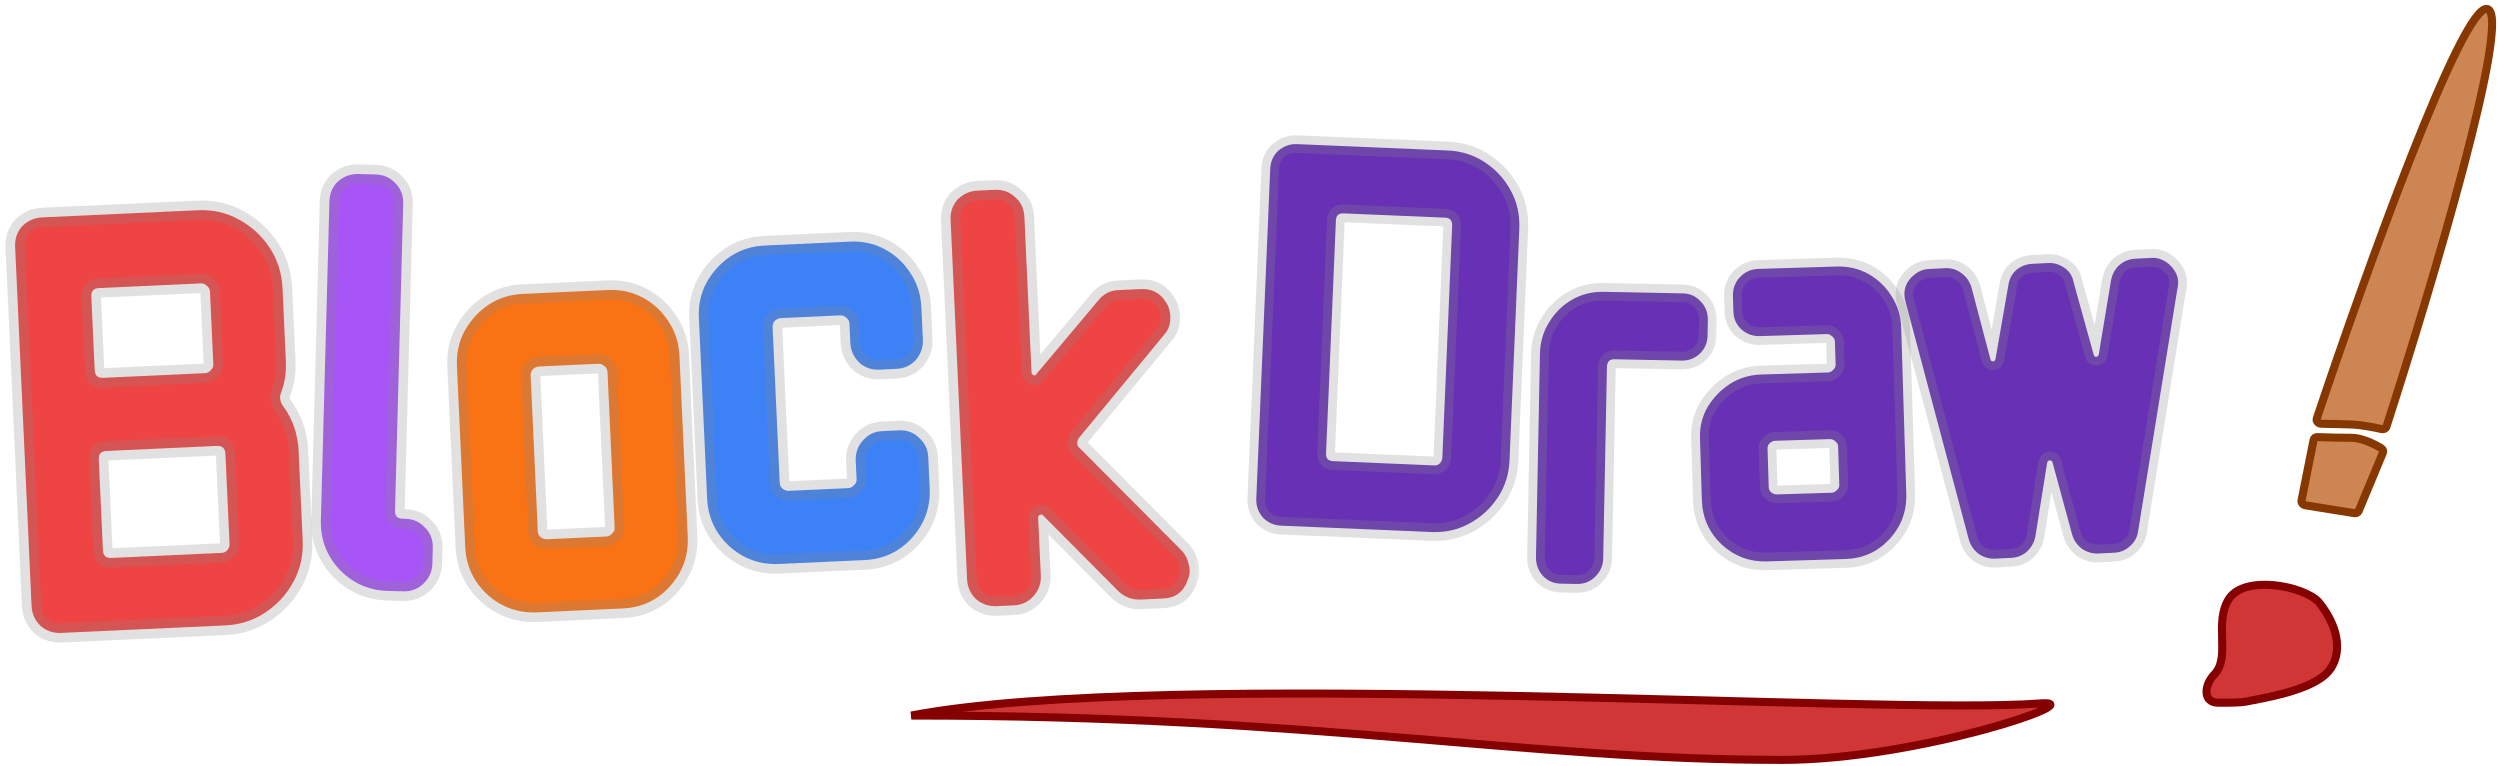<svg width="310" height="95" viewBox="0 0 310 95" fill="none" xmlns="http://www.w3.org/2000/svg">
<mask id="path-1-outside-1_39_2" maskUnits="userSpaceOnUse" x="-0.4" y="24.055" width="40.477" height="56.681" fill="black">
<rect fill="white" x="-0.4" y="24.055" width="40.477" height="56.681"/>
<path d="M37.536 67.028C37.62 68.858 37.239 70.556 36.394 72.122C35.549 73.689 34.386 74.964 32.903 75.949C31.42 76.933 29.764 77.468 27.935 77.551L7.582 78.484C6.616 78.528 5.763 78.236 5.021 77.608C4.328 76.927 3.959 76.103 3.915 75.138L1.876 30.621C1.829 29.605 2.121 28.751 2.752 28.06C3.433 27.367 4.256 26.998 5.222 26.954L24.507 26.071C26.387 25.985 28.085 26.365 29.601 27.212C31.168 28.057 32.443 29.221 33.428 30.704C34.412 32.186 34.947 33.868 35.034 35.748L35.449 44.819C35.512 46.191 35.316 47.473 34.861 48.665C34.633 49.236 34.709 49.793 35.091 50.335C36.285 51.961 36.931 53.816 37.026 55.899L37.536 67.028ZM26.454 45.231L26.039 36.16C26.025 35.855 25.886 35.607 25.623 35.415C25.41 35.221 25.177 35.13 24.923 35.142L12.269 35.721C11.608 35.752 11.293 36.097 11.323 36.758L11.742 45.905C11.773 46.566 12.118 46.881 12.779 46.85L25.433 46.271C25.687 46.259 25.911 46.147 26.105 45.934C26.349 45.72 26.466 45.485 26.454 45.231ZM28.465 67.444L27.955 56.315C27.922 55.603 27.576 55.263 26.915 55.293L13.194 55.921C12.534 55.952 12.218 56.297 12.249 56.958L12.765 68.239C12.796 68.9 13.141 69.215 13.802 69.185L27.523 68.556C27.777 68.545 28.001 68.433 28.195 68.22C28.386 67.957 28.476 67.698 28.465 67.444Z"/>
</mask>
<path d="M37.536 67.028C37.62 68.858 37.239 70.556 36.394 72.122C35.549 73.689 34.386 74.964 32.903 75.949C31.42 76.933 29.764 77.468 27.935 77.551L7.582 78.484C6.616 78.528 5.763 78.236 5.021 77.608C4.328 76.927 3.959 76.103 3.915 75.138L1.876 30.621C1.829 29.605 2.121 28.751 2.752 28.06C3.433 27.367 4.256 26.998 5.222 26.954L24.507 26.071C26.387 25.985 28.085 26.365 29.601 27.212C31.168 28.057 32.443 29.221 33.428 30.704C34.412 32.186 34.947 33.868 35.034 35.748L35.449 44.819C35.512 46.191 35.316 47.473 34.861 48.665C34.633 49.236 34.709 49.793 35.091 50.335C36.285 51.961 36.931 53.816 37.026 55.899L37.536 67.028ZM26.454 45.231L26.039 36.16C26.025 35.855 25.886 35.607 25.623 35.415C25.41 35.221 25.177 35.13 24.923 35.142L12.269 35.721C11.608 35.752 11.293 36.097 11.323 36.758L11.742 45.905C11.773 46.566 12.118 46.881 12.779 46.85L25.433 46.271C25.687 46.259 25.911 46.147 26.105 45.934C26.349 45.72 26.466 45.485 26.454 45.231ZM28.465 67.444L27.955 56.315C27.922 55.603 27.576 55.263 26.915 55.293L13.194 55.921C12.534 55.952 12.218 56.297 12.249 56.958L12.765 68.239C12.796 68.9 13.141 69.215 13.802 69.185L27.523 68.556C27.777 68.545 28.001 68.433 28.195 68.22C28.386 67.957 28.476 67.698 28.465 67.444Z" fill="#EF4444"/>
<path d="M36.394 72.122L35.345 71.556L35.345 71.556L36.394 72.122ZM32.903 75.949L33.562 76.942L33.562 76.942L32.903 75.949ZM5.021 77.608L4.185 78.458L4.217 78.489L4.251 78.518L5.021 77.608ZM2.752 28.06L1.901 27.224L1.886 27.24L1.871 27.256L2.752 28.06ZM29.601 27.212L29.019 28.253L29.027 28.257L29.035 28.262L29.601 27.212ZM33.428 30.704L32.434 31.363L32.434 31.363L33.428 30.704ZM34.861 48.665L35.968 49.108L35.972 49.099L35.975 49.09L34.861 48.665ZM35.091 50.335L34.115 51.021L34.122 51.031L34.13 51.041L35.091 50.335ZM25.623 35.415L24.819 36.296L24.868 36.34L24.921 36.379L25.623 35.415ZM26.105 45.934L25.318 45.038L25.268 45.082L25.224 45.131L26.105 45.934ZM28.195 68.22L29.076 69.024L29.12 68.975L29.159 68.922L28.195 68.22ZM36.345 67.083C36.419 68.703 36.084 70.186 35.345 71.556L37.444 72.688C38.394 70.926 38.82 69.013 38.727 66.974L36.345 67.083ZM35.345 71.556C34.593 72.951 33.563 74.079 32.243 74.956L33.562 76.942C35.208 75.849 36.506 74.427 37.444 72.688L35.345 71.556ZM32.243 74.956C30.946 75.817 29.5 76.286 27.88 76.36L27.989 78.742C30.028 78.649 31.894 78.05 33.562 76.942L32.243 74.956ZM27.88 76.36L7.527 77.293L7.637 79.675L27.989 78.742L27.88 76.36ZM7.527 77.293C6.864 77.323 6.305 77.133 5.792 76.698L4.251 78.518C5.221 79.339 6.369 79.733 7.637 79.675L7.527 77.293ZM5.857 76.757C5.377 76.286 5.136 75.746 5.106 75.083L2.724 75.192C2.782 76.46 3.279 77.567 4.185 78.458L5.857 76.757ZM5.106 75.083L3.067 30.566L0.685 30.675L2.724 75.192L5.106 75.083ZM3.067 30.566C3.034 29.835 3.235 29.299 3.632 28.864L1.871 27.256C1.008 28.203 0.625 29.374 0.685 30.675L3.067 30.566ZM3.602 28.896C4.074 28.416 4.613 28.175 5.276 28.145L5.167 25.763C3.899 25.821 2.792 26.318 1.901 27.224L3.602 28.896ZM5.276 28.145L24.562 27.262L24.453 24.88L5.167 25.763L5.276 28.145ZM24.562 27.262C26.239 27.185 27.714 27.523 29.019 28.253L30.183 26.172C28.457 25.207 26.536 24.784 24.453 24.88L24.562 27.262ZM29.035 28.262C30.429 29.014 31.558 30.044 32.434 31.363L34.421 30.044C33.328 28.398 31.906 27.101 30.167 26.163L29.035 28.262ZM32.434 31.363C33.292 32.655 33.766 34.125 33.843 35.803L36.225 35.693C36.129 33.61 35.532 31.717 34.421 30.044L32.434 31.363ZM33.843 35.803L34.258 44.873L36.64 44.764L36.225 35.693L33.843 35.803ZM34.258 44.873C34.314 46.095 34.139 47.213 33.747 48.24L35.975 49.09C36.493 47.734 36.71 46.287 36.64 44.764L34.258 44.873ZM33.755 48.222C33.363 49.201 33.524 50.179 34.115 51.021L36.066 49.65C35.895 49.406 35.903 49.271 35.968 49.108L33.755 48.222ZM34.13 51.041C35.18 52.471 35.75 54.097 35.835 55.954L38.217 55.845C38.111 53.535 37.391 51.451 36.051 49.629L34.13 51.041ZM35.835 55.954L36.345 67.083L38.727 66.974L38.217 55.845L35.835 55.954ZM27.645 45.176L27.23 36.105L24.848 36.215L25.263 45.285L27.645 45.176ZM27.23 36.105C27.198 35.412 26.858 34.839 26.324 34.451L24.921 36.379C24.934 36.388 24.91 36.373 24.883 36.327C24.856 36.277 24.849 36.233 24.848 36.215L27.23 36.105ZM26.426 34.534C26.014 34.158 25.481 33.922 24.868 33.951L24.977 36.333C24.94 36.334 24.896 36.328 24.854 36.312C24.816 36.297 24.805 36.283 24.819 36.296L26.426 34.534ZM24.868 33.951L12.214 34.53L12.324 36.912L24.977 36.333L24.868 33.951ZM12.214 34.53C11.701 34.554 11.102 34.711 10.656 35.199C10.21 35.688 10.109 36.298 10.132 36.812L12.514 36.703C12.511 36.633 12.52 36.621 12.513 36.646C12.504 36.677 12.478 36.741 12.418 36.807C12.358 36.872 12.297 36.904 12.267 36.916C12.242 36.925 12.254 36.915 12.324 36.912L12.214 34.53ZM10.132 36.812L10.551 45.959L12.934 45.85L12.514 36.703L10.132 36.812ZM10.551 45.959C10.575 46.473 10.732 47.072 11.221 47.517C11.709 47.963 12.319 48.065 12.833 48.041L12.724 45.659C12.655 45.663 12.642 45.654 12.667 45.661C12.698 45.67 12.762 45.696 12.828 45.756C12.894 45.816 12.925 45.877 12.937 45.907C12.946 45.932 12.937 45.92 12.934 45.85L10.551 45.959ZM12.833 48.041L25.487 47.462L25.378 45.08L12.724 45.659L12.833 48.041ZM25.487 47.462C26.1 47.434 26.609 47.151 26.985 46.738L25.224 45.131C25.211 45.145 25.221 45.13 25.258 45.112C25.297 45.092 25.341 45.081 25.378 45.08L25.487 47.462ZM26.891 46.831C27.325 46.45 27.678 45.89 27.645 45.176L25.263 45.285C25.259 45.204 25.279 45.125 25.308 45.067C25.333 45.016 25.351 45.009 25.318 45.038L26.891 46.831ZM29.656 67.389L29.146 56.26L26.764 56.369L27.274 67.499L29.656 67.389ZM29.146 56.26C29.122 55.742 28.976 55.137 28.506 54.675C28.02 54.198 27.398 54.077 26.861 54.102L26.97 56.484C27.031 56.481 27.035 56.49 27.001 56.479C26.96 56.467 26.896 56.436 26.835 56.376C26.776 56.318 26.754 56.266 26.75 56.255C26.748 56.248 26.76 56.28 26.764 56.369L29.146 56.26ZM26.861 54.102L13.14 54.73L13.249 57.112L26.97 56.484L26.861 54.102ZM13.14 54.73C12.626 54.754 12.027 54.911 11.582 55.4C11.136 55.888 11.034 56.498 11.058 57.012L13.44 56.903C13.437 56.834 13.445 56.821 13.438 56.846C13.429 56.877 13.403 56.941 13.343 57.007C13.283 57.073 13.222 57.104 13.192 57.116C13.168 57.125 13.179 57.116 13.249 57.112L13.14 54.73ZM11.058 57.012L11.574 68.294L13.957 68.185L13.44 56.903L11.058 57.012ZM11.574 68.294C11.598 68.808 11.755 69.406 12.244 69.852C12.732 70.298 13.342 70.4 13.856 70.376L13.747 67.994C13.678 67.997 13.665 67.989 13.69 67.996C13.721 68.004 13.785 68.031 13.851 68.091C13.917 68.15 13.948 68.212 13.96 68.242C13.969 68.266 13.96 68.254 13.957 68.185L11.574 68.294ZM13.856 70.376L27.577 69.748L27.468 67.365L13.747 67.994L13.856 70.376ZM27.577 69.748C28.19 69.719 28.699 69.436 29.076 69.024L27.314 67.417C27.301 67.431 27.311 67.416 27.348 67.397C27.387 67.378 27.431 67.367 27.468 67.365L27.577 69.748ZM29.159 68.922C29.464 68.502 29.683 67.982 29.656 67.389L27.274 67.499C27.273 67.482 27.274 67.467 27.276 67.455C27.278 67.444 27.28 67.437 27.28 67.437C27.28 67.437 27.277 67.444 27.27 67.457C27.262 67.472 27.25 67.492 27.231 67.519L29.159 68.922Z" fill="#8A8A8A" fill-opacity="0.25" mask="url(#path-1-outside-1_39_2)"/>
<mask id="path-3-outside-2_39_2" maskUnits="userSpaceOnUse" x="37.533" y="20.014" width="19.462" height="55.461" fill="black">
<rect fill="white" x="37.533" y="20.014" width="19.462" height="55.461"/>
<path d="M53.615 69.912C53.589 70.878 53.211 71.708 52.48 72.401C51.801 73.044 50.979 73.353 50.013 73.327L48.105 73.276C45.766 73.214 43.779 72.346 42.145 70.674C40.511 68.951 39.726 66.895 39.79 64.505L40.845 24.992C40.872 23.975 41.225 23.144 41.904 22.501C42.634 21.859 43.482 21.551 44.448 21.576L46.584 21.634C47.55 21.659 48.355 22.012 48.998 22.69C49.693 23.37 50.026 24.219 49.999 25.236L48.983 63.3C48.965 63.961 49.261 64.3 49.871 64.316L50.253 64.326C51.219 64.352 52.024 64.704 52.667 65.383C53.362 66.063 53.695 66.912 53.668 67.929L53.615 69.912Z"/>
</mask>
<path d="M53.615 69.912C53.589 70.878 53.211 71.708 52.48 72.401C51.801 73.044 50.979 73.353 50.013 73.327L48.105 73.276C45.766 73.214 43.779 72.346 42.145 70.674C40.511 68.951 39.726 66.895 39.79 64.505L40.845 24.992C40.872 23.975 41.225 23.144 41.904 22.501C42.634 21.859 43.482 21.551 44.448 21.576L46.584 21.634C47.55 21.659 48.355 22.012 48.998 22.69C49.693 23.37 50.026 24.219 49.999 25.236L48.983 63.3C48.965 63.961 49.261 64.3 49.871 64.316L50.253 64.326C51.219 64.352 52.024 64.704 52.667 65.383C53.362 66.063 53.695 66.912 53.668 67.929L53.615 69.912Z" fill="#A855F7"/>
<path d="M52.48 72.401L51.66 71.535L51.66 71.535L52.48 72.401ZM42.145 70.674L41.279 71.495L41.286 71.501L41.292 71.508L42.145 70.674ZM41.904 22.501L41.116 21.606L41.1 21.62L41.084 21.636L41.904 22.501ZM48.998 22.69L48.133 23.511L48.148 23.527L48.164 23.542L48.998 22.69ZM52.667 65.383L51.802 66.203L51.817 66.219L51.833 66.235L52.667 65.383ZM52.423 69.88C52.406 70.516 52.172 71.05 51.66 71.535L53.3 73.266C54.25 72.366 54.772 71.241 54.807 69.944L52.423 69.88ZM51.66 71.535C51.219 71.953 50.706 72.153 50.044 72.135L49.981 74.519C51.251 74.553 52.383 74.135 53.3 73.266L51.66 71.535ZM50.044 72.135L48.137 72.084L48.074 74.468L49.981 74.519L50.044 72.135ZM48.137 72.084C46.108 72.03 44.415 71.291 42.997 69.841L41.292 71.508C43.144 73.402 45.425 74.397 48.074 74.468L48.137 72.084ZM43.01 69.854C41.596 68.362 40.927 66.613 40.982 64.537L38.598 64.473C38.526 67.177 39.427 69.54 41.279 71.495L43.01 69.854ZM40.982 64.537L42.037 25.023L39.653 24.96L38.598 64.473L40.982 64.537ZM42.037 25.023C42.057 24.292 42.296 23.772 42.724 23.366L41.084 21.636C40.154 22.517 39.688 23.657 39.653 24.96L42.037 25.023ZM42.692 23.396C43.197 22.951 43.752 22.751 44.416 22.768L44.48 20.385C43.211 20.351 42.071 20.766 41.116 21.606L42.692 23.396ZM44.416 22.768L46.552 22.825L46.615 20.442L44.48 20.385L44.416 22.768ZM46.552 22.825C47.214 22.843 47.715 23.07 48.133 23.511L49.863 21.87C48.994 20.953 47.886 20.476 46.615 20.442L46.552 22.825ZM48.164 23.542C48.609 23.978 48.826 24.501 48.807 25.204L51.191 25.268C51.226 23.937 50.776 22.763 49.833 21.839L48.164 23.542ZM48.807 25.204L47.791 63.268L50.174 63.332L51.191 25.268L48.807 25.204ZM47.791 63.268C47.778 63.76 47.873 64.353 48.294 64.835C48.731 65.334 49.325 65.494 49.84 65.508L49.903 63.124C49.855 63.123 49.864 63.116 49.907 63.133C49.957 63.153 50.027 63.194 50.089 63.265C50.214 63.407 50.17 63.501 50.174 63.332L47.791 63.268ZM49.84 65.508L50.221 65.518L50.285 63.134L49.903 63.124L49.84 65.508ZM50.221 65.518C50.883 65.536 51.384 65.762 51.802 66.203L53.533 64.563C52.664 63.646 51.555 63.168 50.285 63.134L50.221 65.518ZM51.833 66.235C52.278 66.671 52.495 67.194 52.476 67.897L54.86 67.96C54.895 66.629 54.445 65.455 53.502 64.531L51.833 66.235ZM52.476 67.897L52.423 69.88L54.807 69.944L54.86 67.96L52.476 67.897Z" fill="#8A8A8A" fill-opacity="0.25" mask="url(#path-3-outside-2_39_2)"/>
<mask id="path-5-outside-3_39_2" maskUnits="userSpaceOnUse" x="54.149" y="34.042" width="32.935" height="44.373" fill="black">
<rect fill="white" x="54.149" y="34.042" width="32.935" height="44.373"/>
<path d="M85.279 66.522C85.388 68.911 84.643 70.982 83.043 72.736C81.491 74.437 79.546 75.34 77.209 75.448L66.613 75.933C64.275 76.04 62.231 75.319 60.479 73.769C58.725 72.169 57.794 70.175 57.684 67.786L56.658 45.376C56.586 43.8 56.902 42.36 57.606 41.054C58.358 39.696 59.352 38.606 60.588 37.786C61.824 36.966 63.229 36.519 64.804 36.447L75.4 35.962C76.975 35.89 78.416 36.206 79.721 36.91C81.026 37.614 82.091 38.609 82.913 39.895C83.734 41.131 84.18 42.536 84.252 44.112L85.279 66.522ZM76.218 65.486L75.331 46.124C75.317 45.819 75.178 45.571 74.915 45.38C74.702 45.186 74.469 45.094 74.215 45.106L66.821 45.445C66.567 45.456 66.317 45.57 66.072 45.785C65.878 45.997 65.788 46.256 65.802 46.561L66.689 65.923C66.701 66.177 66.813 66.401 67.025 66.595C67.289 66.786 67.548 66.876 67.802 66.865L75.196 66.526C75.45 66.514 75.674 66.402 75.868 66.19C76.113 65.975 76.229 65.74 76.218 65.486Z"/>
</mask>
<path d="M85.279 66.522C85.388 68.911 84.643 70.982 83.043 72.736C81.491 74.437 79.546 75.34 77.209 75.448L66.613 75.933C64.275 76.04 62.231 75.319 60.479 73.769C58.725 72.169 57.794 70.175 57.684 67.786L56.658 45.376C56.586 43.8 56.902 42.36 57.606 41.054C58.358 39.696 59.352 38.606 60.588 37.786C61.824 36.966 63.229 36.519 64.804 36.447L75.4 35.962C76.975 35.89 78.416 36.206 79.721 36.91C81.026 37.614 82.091 38.609 82.913 39.895C83.734 41.131 84.18 42.536 84.252 44.112L85.279 66.522ZM76.218 65.486L75.331 46.124C75.317 45.819 75.178 45.571 74.915 45.38C74.702 45.186 74.469 45.094 74.215 45.106L66.821 45.445C66.567 45.456 66.317 45.57 66.072 45.785C65.878 45.997 65.788 46.256 65.802 46.561L66.689 65.923C66.701 66.177 66.813 66.401 67.025 66.595C67.289 66.786 67.548 66.876 67.802 66.865L75.196 66.526C75.45 66.514 75.674 66.402 75.868 66.19C76.113 65.975 76.229 65.74 76.218 65.486Z" fill="#F97315"/>
<path d="M83.043 72.736L83.923 73.54L83.923 73.54L83.043 72.736ZM60.479 73.769L59.676 74.65L59.682 74.656L59.689 74.662L60.479 73.769ZM57.606 41.054L56.563 40.477L56.556 40.489L57.606 41.054ZM60.588 37.786L59.928 36.793L59.928 36.793L60.588 37.786ZM79.721 36.91L79.155 37.959L79.155 37.959L79.721 36.91ZM82.913 39.895L81.909 40.538L81.914 40.546L81.92 40.555L82.913 39.895ZM74.915 45.38L74.111 46.26L74.16 46.305L74.213 46.344L74.915 45.38ZM66.072 45.785L65.286 44.889L65.236 44.932L65.192 44.981L66.072 45.785ZM67.025 66.595L66.222 67.475L66.271 67.52L66.324 67.559L67.025 66.595ZM75.868 66.19L75.081 65.294L75.032 65.337L74.987 65.386L75.868 66.19ZM84.088 66.577C84.183 68.652 83.547 70.414 82.162 71.932L83.923 73.54C85.738 71.55 86.594 69.17 86.47 66.468L84.088 66.577ZM82.162 71.932C80.827 73.395 79.182 74.164 77.154 74.256L77.263 76.638C79.911 76.517 82.155 75.478 83.923 73.54L82.162 71.932ZM77.154 74.256L66.558 74.742L66.668 77.124L77.263 76.638L77.154 74.256ZM66.558 74.742C64.53 74.835 62.788 74.22 61.269 72.876L59.689 74.662C61.673 76.417 64.021 77.245 66.668 77.124L66.558 74.742ZM61.283 72.889C59.765 71.503 58.971 69.807 58.876 67.732L56.493 67.841C56.617 70.543 57.686 72.835 59.676 74.65L61.283 72.889ZM58.876 67.732L57.849 45.321L55.467 45.43L56.493 67.841L58.876 67.732ZM57.849 45.321C57.786 43.947 58.06 42.724 58.655 41.62L56.556 40.489C55.743 41.996 55.386 43.653 55.467 45.43L57.849 45.321ZM58.649 41.632C59.313 40.433 60.179 39.489 61.248 38.779L59.928 36.793C58.526 37.724 57.404 38.959 56.563 40.477L58.649 41.632ZM61.248 38.779C62.292 38.086 63.485 37.701 64.859 37.638L64.75 35.256C62.973 35.337 61.356 35.845 59.928 36.793L61.248 38.779ZM64.859 37.638L75.455 37.153L75.346 34.771L64.75 35.256L64.859 37.638ZM75.455 37.153C76.828 37.09 78.052 37.364 79.155 37.959L80.287 35.86C78.779 35.047 77.123 34.689 75.346 34.771L75.455 37.153ZM79.155 37.959C80.277 38.564 81.192 39.417 81.909 40.538L83.918 39.253C82.989 37.801 81.776 36.663 80.287 35.86L79.155 37.959ZM81.92 40.555C82.613 41.599 82.998 42.792 83.061 44.166L85.443 44.057C85.362 42.28 84.854 40.663 83.907 39.236L81.92 40.555ZM83.061 44.166L84.088 66.577L86.47 66.468L85.443 44.057L83.061 44.166ZM77.409 65.432L76.522 46.07L74.14 46.179L75.027 65.541L77.409 65.432ZM76.522 46.07C76.49 45.376 76.15 44.804 75.616 44.416L74.213 46.344C74.226 46.353 74.202 46.338 74.175 46.291C74.148 46.242 74.141 46.198 74.14 46.179L76.522 46.07ZM75.718 44.499C75.306 44.122 74.773 43.887 74.16 43.915L74.269 46.297C74.232 46.299 74.188 46.292 74.146 46.276C74.108 46.261 74.097 46.248 74.111 46.26L75.718 44.499ZM74.16 43.915L66.766 44.254L66.875 46.636L74.269 46.297L74.16 43.915ZM66.766 44.254C66.174 44.281 65.676 44.546 65.286 44.889L66.859 46.681C66.884 46.659 66.903 46.645 66.916 46.636C66.93 46.627 66.936 46.624 66.936 46.624C66.936 46.624 66.93 46.627 66.918 46.63C66.906 46.633 66.892 46.635 66.875 46.636L66.766 44.254ZM65.192 44.981C64.771 45.443 64.584 46.016 64.611 46.615L66.993 46.506C66.993 46.488 66.996 46.501 66.986 46.53C66.981 46.543 66.975 46.556 66.968 46.568C66.961 46.579 66.955 46.586 66.953 46.588L65.192 44.981ZM64.611 46.615L65.498 65.977L67.88 65.868L66.993 46.506L64.611 46.615ZM65.498 65.977C65.526 66.59 65.809 67.099 66.222 67.475L67.829 65.714C67.815 65.701 67.83 65.711 67.848 65.748C67.868 65.787 67.879 65.831 67.88 65.868L65.498 65.977ZM66.324 67.559C66.744 67.864 67.264 68.083 67.856 68.056L67.747 65.674C67.764 65.673 67.778 65.674 67.79 65.676C67.802 65.677 67.809 65.68 67.809 65.68C67.809 65.68 67.802 65.677 67.788 65.67C67.774 65.662 67.754 65.65 67.727 65.63L66.324 67.559ZM67.856 68.056L75.25 67.717L75.141 65.335L67.747 65.674L67.856 68.056ZM75.25 67.717C75.863 67.689 76.372 67.406 76.749 66.993L74.987 65.386C74.974 65.4 74.984 65.385 75.021 65.367C75.06 65.347 75.104 65.337 75.141 65.335L75.25 67.717ZM76.654 67.086C77.088 66.705 77.441 66.145 77.409 65.432L75.027 65.541C75.023 65.459 75.042 65.38 75.071 65.322C75.097 65.271 75.115 65.264 75.081 65.294L76.654 67.086Z" fill="#8A8A8A" fill-opacity="0.25" mask="url(#path-5-outside-3_39_2)"/>
<mask id="path-7-outside-4_39_2" maskUnits="userSpaceOnUse" x="84.149" y="28.042" width="32.935" height="44.373" fill="black">
<rect fill="white" x="84.149" y="28.042" width="32.935" height="44.373"/>
<path d="M115.279 60.523C115.388 62.911 114.643 64.982 113.043 66.736C111.491 68.437 109.546 69.34 107.209 69.448L96.613 69.933C94.275 70.04 92.231 69.319 90.479 67.769C88.725 66.169 87.794 64.175 87.684 61.786L86.658 39.376C86.586 37.8 86.902 36.36 87.606 35.054C88.359 33.696 89.353 32.606 90.588 31.786C91.824 30.966 93.229 30.519 94.804 30.447L105.4 29.962C106.975 29.89 108.416 30.206 109.721 30.91C111.026 31.614 112.091 32.609 112.913 33.895C113.734 35.131 114.18 36.536 114.252 38.112L114.434 42.075C114.478 43.041 114.186 43.895 113.558 44.636C112.928 45.327 112.13 45.695 111.164 45.739L109.03 45.837C108.064 45.881 107.236 45.588 106.545 44.958C105.852 44.276 105.483 43.453 105.439 42.487L105.331 40.124C105.317 39.819 105.178 39.571 104.915 39.38C104.702 39.186 104.469 39.094 104.215 39.106L96.821 39.445C96.567 39.456 96.317 39.57 96.072 39.785C95.878 39.997 95.788 40.256 95.802 40.561L96.689 59.923C96.701 60.177 96.813 60.401 97.025 60.595C97.289 60.786 97.548 60.876 97.802 60.865L105.196 60.526C105.45 60.514 105.674 60.402 105.868 60.19C106.113 59.975 106.229 59.74 106.218 59.486L106.109 57.123C106.065 56.158 106.358 55.329 106.989 54.639C107.617 53.897 108.413 53.504 109.379 53.459L111.513 53.362C112.479 53.318 113.308 53.636 114.002 54.317C114.692 54.948 115.06 55.746 115.104 56.711L115.279 60.523Z"/>
</mask>
<path d="M115.279 60.523C115.388 62.911 114.643 64.982 113.043 66.736C111.491 68.437 109.546 69.34 107.209 69.448L96.613 69.933C94.275 70.04 92.231 69.319 90.479 67.769C88.725 66.169 87.794 64.175 87.684 61.786L86.658 39.376C86.586 37.8 86.902 36.36 87.606 35.054C88.359 33.696 89.353 32.606 90.588 31.786C91.824 30.966 93.229 30.519 94.804 30.447L105.4 29.962C106.975 29.89 108.416 30.206 109.721 30.91C111.026 31.614 112.091 32.609 112.913 33.895C113.734 35.131 114.18 36.536 114.252 38.112L114.434 42.075C114.478 43.041 114.186 43.895 113.558 44.636C112.928 45.327 112.13 45.695 111.164 45.739L109.03 45.837C108.064 45.881 107.236 45.588 106.545 44.958C105.852 44.276 105.483 43.453 105.439 42.487L105.331 40.124C105.317 39.819 105.178 39.571 104.915 39.38C104.702 39.186 104.469 39.094 104.215 39.106L96.821 39.445C96.567 39.456 96.317 39.57 96.072 39.785C95.878 39.997 95.788 40.256 95.802 40.561L96.689 59.923C96.701 60.177 96.813 60.401 97.025 60.595C97.289 60.786 97.548 60.876 97.802 60.865L105.196 60.526C105.45 60.514 105.674 60.402 105.868 60.19C106.113 59.975 106.229 59.74 106.218 59.486L106.109 57.123C106.065 56.158 106.358 55.329 106.989 54.639C107.617 53.897 108.413 53.504 109.379 53.459L111.513 53.362C112.479 53.318 113.308 53.636 114.002 54.317C114.692 54.948 115.06 55.746 115.104 56.711L115.279 60.523Z" fill="#3C82F6"/>
<path d="M113.043 66.736L113.923 67.54L113.923 67.54L113.043 66.736ZM90.479 67.769L89.676 68.65L89.683 68.656L89.689 68.662L90.479 67.769ZM87.606 35.054L86.563 34.477L86.556 34.489L87.606 35.054ZM90.588 31.786L89.928 30.793L89.928 30.793L90.588 31.786ZM109.721 30.91L109.155 31.959L109.155 31.959L109.721 30.91ZM112.913 33.895L111.909 34.538L111.914 34.546L111.92 34.555L112.913 33.895ZM113.558 44.636L114.439 45.44L114.454 45.424L114.468 45.407L113.558 44.636ZM106.545 44.958L105.71 45.808L105.725 45.824L105.742 45.838L106.545 44.958ZM104.915 39.38L104.111 40.26L104.16 40.305L104.213 40.344L104.915 39.38ZM96.072 39.785L95.286 38.889L95.236 38.932L95.192 38.981L96.072 39.785ZM97.025 60.595L96.222 61.475L96.271 61.52L96.324 61.559L97.025 60.595ZM105.868 60.19L105.081 59.294L105.032 59.337L104.987 59.386L105.868 60.19ZM106.989 54.639L107.869 55.442L107.884 55.426L107.899 55.409L106.989 54.639ZM114.002 54.317L113.166 55.168L113.182 55.183L113.198 55.198L114.002 54.317ZM114.088 60.577C114.183 62.652 113.547 64.414 112.162 65.932L113.923 67.54C115.738 65.55 116.594 63.17 116.47 60.468L114.088 60.577ZM112.162 65.932C110.827 67.395 109.182 68.164 107.154 68.256L107.263 70.638C109.911 70.517 112.155 69.478 113.923 67.54L112.162 65.932ZM107.154 68.256L96.558 68.742L96.668 71.124L107.263 70.638L107.154 68.256ZM96.558 68.742C94.53 68.835 92.788 68.22 91.269 66.876L89.689 68.662C91.673 70.417 94.021 71.245 96.668 71.124L96.558 68.742ZM91.283 66.889C89.765 65.503 88.971 63.807 88.876 61.732L86.493 61.841C86.617 64.543 87.686 66.835 89.676 68.65L91.283 66.889ZM88.876 61.732L87.849 39.321L85.467 39.43L86.493 61.841L88.876 61.732ZM87.849 39.321C87.786 37.947 88.06 36.724 88.655 35.62L86.556 34.489C85.743 35.996 85.386 37.653 85.467 39.43L87.849 39.321ZM88.649 35.632C89.313 34.433 90.179 33.489 91.248 32.779L89.928 30.793C88.526 31.724 87.404 32.959 86.563 34.477L88.649 35.632ZM91.248 32.779C92.292 32.086 93.485 31.701 94.859 31.638L94.75 29.256C92.973 29.337 91.356 29.845 89.928 30.793L91.248 32.779ZM94.859 31.638L105.455 31.153L105.345 28.771L94.75 29.256L94.859 31.638ZM105.455 31.153C106.828 31.09 108.052 31.364 109.155 31.959L110.287 29.86C108.779 29.047 107.122 28.689 105.345 28.771L105.455 31.153ZM109.155 31.959C110.277 32.564 111.192 33.417 111.909 34.538L113.918 33.253C112.989 31.801 111.776 30.663 110.287 29.86L109.155 31.959ZM111.92 34.555C112.613 35.599 112.998 36.792 113.061 38.166L115.443 38.057C115.362 36.28 114.854 34.663 113.907 33.236L111.92 34.555ZM113.061 38.166L113.243 42.13L115.625 42.021L115.443 38.057L113.061 38.166ZM113.243 42.13C113.273 42.793 113.083 43.352 112.648 43.866L114.468 45.407C115.289 44.437 115.683 43.289 115.625 42.021L113.243 42.13ZM112.677 43.833C112.268 44.282 111.771 44.518 111.11 44.548L111.219 46.93C112.488 46.872 113.588 46.373 114.439 45.44L112.677 43.833ZM111.11 44.548L108.975 44.646L109.084 47.028L111.219 46.93L111.11 44.548ZM108.975 44.646C108.314 44.676 107.798 44.486 107.349 44.077L105.742 45.838C106.675 46.69 107.815 47.086 109.084 47.028L108.975 44.646ZM107.381 44.107C106.901 43.636 106.66 43.096 106.63 42.433L104.248 42.542C104.306 43.81 104.803 44.917 105.71 45.808L107.381 44.107ZM106.63 42.433L106.522 40.07L104.14 40.179L104.248 42.542L106.63 42.433ZM106.522 40.07C106.49 39.376 106.15 38.804 105.616 38.416L104.213 40.344C104.226 40.353 104.202 40.338 104.175 40.291C104.148 40.242 104.141 40.198 104.14 40.179L106.522 40.07ZM105.718 38.499C105.306 38.122 104.773 37.887 104.16 37.915L104.269 40.297C104.232 40.299 104.188 40.292 104.146 40.276C104.108 40.261 104.097 40.248 104.111 40.26L105.718 38.499ZM104.16 37.915L96.766 38.254L96.875 40.636L104.269 40.297L104.16 37.915ZM96.766 38.254C96.174 38.281 95.676 38.546 95.286 38.889L96.859 40.681C96.884 40.659 96.903 40.645 96.916 40.636C96.93 40.627 96.936 40.624 96.936 40.624C96.936 40.624 96.93 40.627 96.918 40.63C96.906 40.633 96.892 40.635 96.875 40.636L96.766 38.254ZM95.192 38.981C94.771 39.443 94.584 40.016 94.611 40.615L96.993 40.506C96.993 40.488 96.996 40.501 96.986 40.53C96.981 40.543 96.975 40.556 96.968 40.568C96.961 40.579 96.955 40.586 96.953 40.588L95.192 38.981ZM94.611 40.615L95.498 59.977L97.88 59.868L96.993 40.506L94.611 40.615ZM95.498 59.977C95.526 60.59 95.809 61.099 96.222 61.475L97.829 59.714C97.815 59.701 97.83 59.711 97.848 59.748C97.868 59.787 97.879 59.831 97.88 59.868L95.498 59.977ZM96.324 61.559C96.744 61.864 97.264 62.083 97.856 62.056L97.747 59.674C97.764 59.673 97.778 59.674 97.79 59.676C97.802 59.678 97.809 59.68 97.809 59.68C97.809 59.68 97.802 59.677 97.788 59.67C97.774 59.662 97.754 59.65 97.727 59.63L96.324 61.559ZM97.856 62.056L105.25 61.717L105.141 59.335L97.747 59.674L97.856 62.056ZM105.25 61.717C105.863 61.689 106.372 61.406 106.749 60.993L104.987 59.386C104.974 59.4 104.984 59.385 105.021 59.367C105.06 59.347 105.104 59.337 105.141 59.335L105.25 61.717ZM106.655 61.086C107.088 60.705 107.441 60.145 107.409 59.432L105.027 59.541C105.023 59.459 105.042 59.38 105.071 59.322C105.097 59.271 105.115 59.264 105.081 59.294L106.655 61.086ZM107.409 59.432L107.3 57.069L104.918 57.178L105.027 59.541L107.409 59.432ZM107.3 57.069C107.27 56.407 107.46 55.891 107.869 55.442L106.108 53.835C105.256 54.768 104.86 55.908 104.918 57.178L107.3 57.069ZM107.899 55.409C108.314 54.919 108.801 54.68 109.434 54.651L109.324 52.269C108.026 52.328 106.92 52.875 106.079 53.868L107.899 55.409ZM109.434 54.651L111.568 54.553L111.459 52.171L109.324 52.269L109.434 54.651ZM111.568 54.553C112.2 54.524 112.708 54.717 113.166 55.168L114.837 53.467C113.909 52.555 112.758 52.111 111.459 52.171L111.568 54.553ZM113.198 55.198C113.647 55.607 113.883 56.104 113.913 56.766L116.295 56.657C116.237 55.387 115.738 54.288 114.805 53.437L113.198 55.198ZM113.913 56.766L114.088 60.577L116.47 60.468L116.295 56.657L113.913 56.766Z" fill="#8A8A8A" fill-opacity="0.25" mask="url(#path-7-outside-4_39_2)"/>
<mask id="path-9-outside-5_39_2" maskUnits="userSpaceOnUse" x="115.6" y="21.055" width="33.484" height="56.361" fill="black">
<rect fill="white" x="115.6" y="21.055" width="33.484" height="56.361"/>
<path d="M147.267 71.939C146.773 73.388 145.764 74.147 144.24 74.217L141.419 74.346C140.403 74.393 139.496 74.052 138.699 73.325L129.33 63.9C129.274 63.801 129.146 63.781 128.945 63.841C128.795 63.899 128.725 64.03 128.734 64.233L129.062 71.398C129.106 72.364 128.789 73.219 128.11 73.963C127.48 74.654 126.682 75.021 125.716 75.066L123.582 75.163C122.616 75.207 121.763 74.915 121.021 74.287C120.328 73.606 119.959 72.783 119.915 71.817L117.876 27.301C117.829 26.284 118.121 25.431 118.752 24.74C119.433 24.047 120.256 23.678 121.222 23.634L123.356 23.536C124.322 23.492 125.15 23.785 125.841 24.415C126.583 25.043 126.977 25.865 127.023 26.882L127.907 46.167C127.914 46.32 127.996 46.443 128.153 46.538C128.358 46.579 128.483 46.523 128.527 46.368L136.205 37.232C136.831 36.439 137.652 36.02 138.669 35.973L141.489 35.844C142.963 35.776 144.062 36.439 144.788 37.832C145.07 38.43 145.177 39.087 145.108 39.803C145.036 40.468 144.782 41.04 144.346 41.519L133.852 54.221C133.658 54.434 133.568 54.692 133.582 54.997C133.593 55.251 133.704 55.45 133.915 55.593L146.486 68.232C146.967 68.72 147.274 69.317 147.409 70.023C147.591 70.677 147.544 71.316 147.267 71.939Z"/>
</mask>
<path d="M147.267 71.939C146.773 73.388 145.764 74.147 144.24 74.217L141.419 74.346C140.403 74.393 139.496 74.052 138.699 73.325L129.33 63.9C129.274 63.801 129.146 63.781 128.945 63.841C128.795 63.899 128.725 64.03 128.734 64.233L129.062 71.398C129.106 72.364 128.789 73.219 128.11 73.963C127.48 74.654 126.682 75.021 125.716 75.066L123.582 75.163C122.616 75.207 121.763 74.915 121.021 74.287C120.328 73.606 119.959 72.783 119.915 71.817L117.876 27.301C117.829 26.284 118.121 25.431 118.752 24.74C119.433 24.047 120.256 23.678 121.222 23.634L123.356 23.536C124.322 23.492 125.15 23.785 125.841 24.415C126.583 25.043 126.977 25.865 127.023 26.882L127.907 46.167C127.914 46.32 127.996 46.443 128.153 46.538C128.358 46.579 128.483 46.523 128.527 46.368L136.205 37.232C136.831 36.439 137.652 36.02 138.669 35.973L141.489 35.844C142.963 35.776 144.062 36.439 144.788 37.832C145.07 38.43 145.177 39.087 145.108 39.803C145.036 40.468 144.782 41.04 144.346 41.519L133.852 54.221C133.658 54.434 133.568 54.692 133.582 54.997C133.593 55.251 133.704 55.45 133.915 55.593L146.486 68.232C146.967 68.72 147.274 69.317 147.409 70.023C147.591 70.677 147.544 71.316 147.267 71.939Z" fill="#EF4444"/>
<path d="M147.267 71.939L146.177 71.456L146.156 71.504L146.139 71.555L147.267 71.939ZM138.699 73.325L137.853 74.166L137.874 74.186L137.895 74.206L138.699 73.325ZM129.33 63.9L128.289 64.482L128.369 64.625L128.484 64.741L129.33 63.9ZM128.945 63.841L128.603 62.699L128.56 62.712L128.517 62.729L128.945 63.841ZM128.11 73.963L128.991 74.766L128.991 74.766L128.11 73.963ZM121.021 74.287L120.185 75.138L120.217 75.169L120.251 75.197L121.021 74.287ZM118.752 24.74L117.901 23.904L117.886 23.92L117.871 23.936L118.752 24.74ZM125.841 24.415L125.037 25.296L125.053 25.311L125.07 25.325L125.841 24.415ZM128.153 46.538L127.537 47.559L127.714 47.666L127.917 47.707L128.153 46.538ZM128.527 46.368L127.614 45.601L127.449 45.797L127.38 46.043L128.527 46.368ZM136.205 37.232L137.118 37.999L137.13 37.985L137.141 37.971L136.205 37.232ZM144.788 37.832L145.867 37.323L145.857 37.302L145.846 37.281L144.788 37.832ZM145.108 39.803L146.293 39.93L146.294 39.917L145.108 39.803ZM144.346 41.519L143.465 40.715L143.445 40.736L143.427 40.759L144.346 41.519ZM133.852 54.221L134.732 55.025L134.752 55.003L134.771 54.98L133.852 54.221ZM133.915 55.593L134.76 54.752L134.68 54.672L134.586 54.608L133.915 55.593ZM146.486 68.232L147.335 67.395L147.332 67.391L146.486 68.232ZM147.409 70.023L146.237 70.246L146.247 70.296L146.26 70.344L147.409 70.023ZM146.139 71.555C145.952 72.101 145.699 72.435 145.423 72.642C145.147 72.85 144.758 73 144.185 73.026L144.294 75.408C145.245 75.365 146.123 75.1 146.857 74.548C147.59 73.997 148.088 73.226 148.396 72.324L146.139 71.555ZM144.185 73.026L141.365 73.155L141.474 75.537L144.294 75.408L144.185 73.026ZM141.365 73.155C140.685 73.186 140.082 72.973 139.502 72.444L137.895 74.206C138.91 75.132 140.121 75.599 141.474 75.537L141.365 73.155ZM139.544 72.484L130.175 63.06L128.484 64.741L137.853 74.166L139.544 72.484ZM130.371 63.319C130.137 62.9 129.742 62.689 129.372 62.632C129.058 62.584 128.781 62.646 128.603 62.699L129.287 64.984C129.287 64.984 129.286 64.984 129.284 64.985C129.281 64.985 129.278 64.986 129.273 64.987C129.264 64.989 129.249 64.992 129.228 64.995C129.189 64.999 129.113 65.005 129.012 64.99C128.908 64.974 128.769 64.934 128.627 64.842C128.48 64.746 128.366 64.62 128.289 64.482L130.371 63.319ZM128.517 62.729C128.2 62.851 127.913 63.079 127.73 63.417C127.561 63.73 127.532 64.047 127.543 64.288L129.925 64.178C129.927 64.216 129.928 64.366 129.829 64.549C129.717 64.756 129.54 64.89 129.374 64.954L128.517 62.729ZM127.543 64.288L127.871 71.453L130.253 71.344L129.925 64.178L127.543 64.288ZM127.871 71.453C127.9 72.088 127.705 72.638 127.229 73.159L128.991 74.766C129.873 73.8 130.313 72.64 130.253 71.344L127.871 71.453ZM127.229 73.159C126.82 73.608 126.323 73.844 125.662 73.874L125.771 76.257C127.041 76.198 128.14 75.7 128.991 74.766L127.229 73.159ZM125.662 73.874L123.527 73.972L123.637 76.354L125.771 76.257L125.662 73.874ZM123.527 73.972C122.864 74.003 122.305 73.812 121.792 73.378L120.251 75.197C121.221 76.019 122.369 76.412 123.637 76.354L123.527 73.972ZM121.857 73.437C121.377 72.966 121.136 72.426 121.106 71.763L118.724 71.872C118.782 73.14 119.279 74.247 120.185 75.138L121.857 73.437ZM121.106 71.763L119.067 27.246L116.685 27.355L118.724 71.872L121.106 71.763ZM119.067 27.246C119.033 26.515 119.235 25.979 119.632 25.543L117.871 23.936C117.008 24.882 116.625 26.054 116.685 27.355L119.067 27.246ZM119.602 25.576C120.074 25.096 120.613 24.855 121.276 24.825L121.167 22.443C119.899 22.501 118.792 22.998 117.901 23.904L119.602 25.576ZM121.276 24.825L123.411 24.727L123.302 22.345L121.167 22.443L121.276 24.825ZM123.411 24.727C124.072 24.697 124.588 24.887 125.037 25.296L126.644 23.534C125.711 22.683 124.571 22.287 123.302 22.345L123.411 24.727ZM125.07 25.325C125.546 25.728 125.8 26.234 125.832 26.936L128.214 26.827C128.153 25.497 127.619 24.358 126.611 23.505L125.07 25.325ZM125.832 26.936L126.715 46.222L129.098 46.113L128.214 26.827L125.832 26.936ZM126.715 46.222C126.745 46.857 127.118 47.306 127.537 47.559L128.768 45.517C128.806 45.539 128.89 45.599 128.967 45.715C129.049 45.838 129.091 45.98 129.098 46.113L126.715 46.222ZM127.917 47.707C128.143 47.752 128.511 47.786 128.893 47.612C129.332 47.413 129.575 47.042 129.674 46.693L127.38 46.043C127.435 45.848 127.594 45.584 127.907 45.441C128.165 45.324 128.368 45.365 128.389 45.369L127.917 47.707ZM129.44 47.135L137.118 37.999L135.293 36.465L127.614 45.601L129.44 47.135ZM137.141 37.971C137.551 37.452 138.049 37.195 138.723 37.164L138.614 34.782C137.255 34.844 136.111 35.427 135.27 36.493L137.141 37.971ZM138.723 37.164L141.543 37.035L141.434 34.653L138.614 34.782L138.723 37.164ZM141.543 37.035C142.081 37.01 142.484 37.119 142.804 37.312C143.128 37.507 143.447 37.837 143.731 38.383L145.846 37.281C145.404 36.433 144.81 35.736 144.034 35.269C143.254 34.799 142.37 34.61 141.434 34.653L141.543 37.035ZM143.71 38.34C143.892 38.727 143.971 39.167 143.921 39.689L146.294 39.917C146.382 39.007 146.248 38.132 145.867 37.323L143.71 38.34ZM143.922 39.676C143.877 40.098 143.725 40.431 143.465 40.715L145.227 42.322C145.84 41.65 146.196 40.839 146.293 39.93L143.922 39.676ZM143.427 40.759L132.933 53.462L134.771 54.98L145.265 42.278L143.427 40.759ZM132.971 53.417C132.55 53.879 132.363 54.452 132.391 55.052L134.773 54.943C134.772 54.925 134.775 54.937 134.765 54.966C134.76 54.98 134.754 54.993 134.747 55.005C134.74 55.016 134.734 55.023 134.732 55.025L132.971 53.417ZM132.391 55.052C132.419 55.681 132.723 56.224 133.244 56.579L134.586 54.608C134.615 54.628 134.67 54.675 134.715 54.755C134.76 54.836 134.771 54.907 134.773 54.943L132.391 55.052ZM133.069 56.434L145.641 69.073L147.332 67.391L134.76 54.752L133.069 56.434ZM145.637 69.07C145.943 69.38 146.145 69.759 146.237 70.246L148.58 69.801C148.404 68.874 147.991 68.059 147.335 67.395L145.637 69.07ZM146.26 70.344C146.368 70.73 146.343 71.084 146.177 71.456L148.357 72.423C148.746 71.548 148.815 70.625 148.557 69.702L146.26 70.344Z" fill="#8A8A8A" fill-opacity="0.25" mask="url(#path-9-outside-5_39_2)"/>
<mask id="path-11-outside-6_39_2" maskUnits="userSpaceOnUse" x="153.759" y="16.014" width="37.123" height="52.433" fill="black">
<rect fill="white" x="153.759" y="16.014" width="37.123" height="52.433"/>
<path d="M187.178 57.125C187.107 58.804 186.622 60.326 185.723 61.69C184.824 63.054 183.657 64.127 182.222 64.908C180.786 65.688 179.229 66.043 177.549 65.972L158.863 65.182C157.977 65.145 157.22 64.809 156.592 64.175C156.013 63.496 155.743 62.713 155.78 61.827L157.508 20.956C157.547 20.023 157.883 19.265 158.515 18.685C159.194 18.106 159.977 17.835 160.863 17.872L179.549 18.662C181.229 18.733 182.751 19.218 184.115 20.117C185.479 21.016 186.552 22.183 187.332 23.619C188.113 25.054 188.467 26.634 188.394 28.361L187.178 57.125ZM178.85 56.773L180.066 28.009C180.093 27.356 179.804 27.016 179.197 26.991L166.6 26.458C165.993 26.432 165.677 26.723 165.652 27.329L164.43 56.233C164.404 56.84 164.695 57.156 165.301 57.181L177.898 57.714C178.132 57.724 178.346 57.639 178.54 57.461C178.737 57.235 178.84 57.006 178.85 56.773Z"/>
</mask>
<path d="M187.178 57.125C187.107 58.804 186.622 60.326 185.723 61.69C184.824 63.054 183.657 64.127 182.222 64.908C180.786 65.688 179.229 66.043 177.549 65.972L158.863 65.182C157.977 65.145 157.22 64.809 156.592 64.175C156.013 63.496 155.743 62.713 155.78 61.827L157.508 20.956C157.547 20.023 157.883 19.265 158.515 18.685C159.194 18.106 159.977 17.835 160.863 17.872L179.549 18.662C181.229 18.733 182.751 19.218 184.115 20.117C185.479 21.016 186.552 22.183 187.332 23.619C188.113 25.054 188.467 26.634 188.394 28.361L187.178 57.125ZM178.85 56.773L180.066 28.009C180.093 27.356 179.804 27.016 179.197 26.991L166.6 26.458C165.993 26.432 165.677 26.723 165.652 27.329L164.43 56.233C164.404 56.84 164.695 57.156 165.301 57.181L177.898 57.714C178.132 57.724 178.346 57.639 178.54 57.461C178.737 57.235 178.84 57.006 178.85 56.773Z" fill="#6730B5"/>
<path d="M185.723 61.69L184.809 61.088L184.809 61.088L185.723 61.69ZM156.592 64.175L155.76 64.885L155.786 64.916L155.814 64.945L156.592 64.175ZM158.515 18.685L157.805 17.852L157.79 17.865L157.775 17.879L158.515 18.685ZM187.332 23.619L186.371 24.142L186.371 24.142L187.332 23.619ZM178.54 57.461L179.281 58.266L179.325 58.225L179.365 58.18L178.54 57.461ZM186.084 57.078C186.021 58.566 185.595 59.895 184.809 61.088L186.637 62.293C187.648 60.758 188.192 59.043 188.271 57.171L186.084 57.078ZM184.809 61.088C184.009 62.302 182.976 63.251 181.699 63.946L182.745 65.869C184.338 65.002 185.639 63.807 186.637 62.293L184.809 61.088ZM181.699 63.946C180.443 64.629 179.083 64.941 177.596 64.879L177.503 67.066C179.375 67.145 181.13 66.747 182.745 65.869L181.699 63.946ZM177.596 64.879L158.91 64.089L158.817 66.276L177.503 67.066L177.596 64.879ZM158.91 64.089C158.301 64.063 157.805 63.844 157.37 63.405L155.814 64.945C156.635 65.774 157.653 66.226 158.817 66.276L158.91 64.089ZM157.425 63.465C157.024 62.995 156.848 62.482 156.874 61.873L154.687 61.781C154.637 62.945 155.002 63.997 155.76 64.885L157.425 63.465ZM156.874 61.873L158.601 21.002L156.414 20.909L154.687 61.781L156.874 61.873ZM158.601 21.002C158.63 20.331 158.857 19.857 159.256 19.491L157.775 17.879C156.909 18.674 156.465 19.714 156.414 20.909L158.601 21.002ZM159.226 19.517C159.695 19.117 160.208 18.94 160.817 18.966L160.909 16.779C159.745 16.73 158.693 17.095 157.805 17.852L159.226 19.517ZM160.817 18.966L179.503 19.756L179.595 17.569L160.909 16.779L160.817 18.966ZM179.503 19.756C180.99 19.819 182.319 20.245 183.513 21.031L184.717 19.203C183.182 18.192 181.467 17.648 179.595 17.569L179.503 19.756ZM183.513 21.031C184.727 21.831 185.676 22.864 186.371 24.142L188.294 23.096C187.427 21.503 186.231 20.201 184.717 19.203L183.513 21.031ZM186.371 24.142C187.051 25.392 187.365 26.775 187.3 28.315L189.487 28.407C189.568 26.494 189.175 24.715 188.294 23.096L186.371 24.142ZM187.3 28.315L186.084 57.078L188.271 57.171L189.487 28.407L187.3 28.315ZM179.943 56.819L181.159 28.055L178.972 27.963L177.756 56.726L179.943 56.819ZM181.159 28.055C181.179 27.579 181.094 27.014 180.702 26.554C180.296 26.078 179.737 25.918 179.243 25.897L179.151 28.084C179.207 28.086 179.21 28.095 179.18 28.082C179.143 28.067 179.087 28.034 179.036 27.974C178.987 27.917 178.971 27.868 178.968 27.857C178.967 27.851 178.975 27.88 178.972 27.963L181.159 28.055ZM179.243 25.897L166.646 25.364L166.554 27.552L179.151 28.084L179.243 25.897ZM166.646 25.364C166.174 25.345 165.615 25.44 165.167 25.851C164.72 26.262 164.578 26.811 164.558 27.283L166.745 27.376C166.748 27.312 166.757 27.301 166.748 27.323C166.738 27.351 166.709 27.407 166.648 27.462C166.588 27.518 166.53 27.542 166.501 27.55C166.478 27.557 166.49 27.549 166.554 27.552L166.646 25.364ZM164.558 27.283L163.336 56.187L165.523 56.279L166.745 27.376L164.558 27.283ZM163.336 56.187C163.316 56.659 163.412 57.218 163.822 57.666C164.233 58.113 164.783 58.255 165.255 58.275L165.347 56.088C165.284 56.085 165.273 56.076 165.295 56.085C165.323 56.095 165.379 56.124 165.434 56.184C165.49 56.245 165.514 56.303 165.522 56.332C165.528 56.355 165.521 56.343 165.523 56.279L163.336 56.187ZM165.255 58.275L177.852 58.807L177.945 56.62L165.347 56.088L165.255 58.275ZM177.852 58.807C178.415 58.831 178.903 58.614 179.281 58.266L177.8 56.655C177.787 56.666 177.797 56.654 177.832 56.64C177.87 56.625 177.911 56.619 177.945 56.62L177.852 58.807ZM179.365 58.18C179.678 57.82 179.92 57.363 179.943 56.819L177.756 56.726C177.757 56.711 177.759 56.698 177.762 56.687C177.764 56.676 177.767 56.671 177.767 56.67C177.767 56.67 177.764 56.676 177.756 56.688C177.748 56.701 177.735 56.718 177.715 56.741L179.365 58.18Z" fill="#8A8A8A" fill-opacity="0.25" mask="url(#path-11-outside-6_39_2)"/>
<mask id="path-13-outside-7_39_2" maskUnits="userSpaceOnUse" x="188.488" y="34.282" width="24.777" height="40.462" fill="black">
<rect fill="white" x="188.488" y="34.282" width="24.777" height="40.462"/>
<path d="M211.737 41.622C211.719 42.509 211.401 43.25 210.782 43.845C210.163 44.44 209.41 44.729 208.523 44.712L200.189 44.549C199.582 44.537 199.273 44.858 199.26 45.511L198.795 69.253C198.778 70.14 198.436 70.904 197.77 71.545C197.151 72.14 196.398 72.429 195.511 72.412L193.55 72.373C192.663 72.356 191.922 72.038 191.327 71.419C190.733 70.753 190.444 69.977 190.461 69.09L190.954 43.878C190.983 42.43 191.359 41.13 192.082 39.976C192.806 38.776 193.758 37.837 194.939 37.16C196.12 36.482 197.434 36.158 198.882 36.186L208.686 36.378C209.573 36.395 210.314 36.736 210.908 37.402C211.503 38.021 211.792 38.797 211.774 39.731L211.737 41.622Z"/>
</mask>
<path d="M211.737 41.622C211.719 42.509 211.401 43.25 210.782 43.845C210.163 44.44 209.41 44.729 208.523 44.712L200.189 44.549C199.582 44.537 199.273 44.858 199.26 45.511L198.795 69.253C198.778 70.14 198.436 70.904 197.77 71.545C197.151 72.14 196.398 72.429 195.511 72.412L193.55 72.373C192.663 72.356 191.922 72.038 191.327 71.419C190.733 70.753 190.444 69.977 190.461 69.09L190.954 43.878C190.983 42.43 191.359 41.13 192.082 39.976C192.806 38.776 193.758 37.837 194.939 37.16C196.12 36.482 197.434 36.158 198.882 36.186L208.686 36.378C209.573 36.395 210.314 36.736 210.908 37.402C211.503 38.021 211.792 38.797 211.774 39.731L211.737 41.622Z" fill="#6730B5"/>
<path d="M210.782 43.845L210.024 43.056L210.024 43.056L210.782 43.845ZM197.77 71.545L198.528 72.334L198.528 72.334L197.77 71.545ZM191.327 71.419L190.51 72.148L190.524 72.163L190.538 72.177L191.327 71.419ZM192.082 39.976L193.009 40.558L193.014 40.55L193.019 40.542L192.082 39.976ZM194.939 37.16L194.395 36.211L194.395 36.211L194.939 37.16ZM210.908 37.402L210.092 38.131L210.105 38.146L210.119 38.161L210.908 37.402ZM210.642 41.6C210.63 42.208 210.426 42.67 210.024 43.056L211.541 44.634C212.377 43.83 212.808 42.81 212.831 41.643L210.642 41.6ZM210.024 43.056C209.622 43.443 209.153 43.629 208.545 43.617L208.502 45.806C209.668 45.829 210.705 45.438 211.541 44.634L210.024 43.056ZM208.545 43.617L200.211 43.455L200.168 45.643L208.502 45.806L208.545 43.617ZM200.211 43.455C199.717 43.445 199.149 43.571 198.714 44.02C198.295 44.455 198.175 45.014 198.165 45.49L200.354 45.533C200.356 45.451 200.366 45.421 200.364 45.428C200.361 45.438 200.342 45.486 200.289 45.541C200.235 45.597 200.176 45.627 200.139 45.639C200.109 45.65 200.111 45.642 200.168 45.643L200.211 43.455ZM198.165 45.49L197.701 69.232L199.89 69.274L200.354 45.533L198.165 45.49ZM197.701 69.232C197.69 69.815 197.478 70.307 197.011 70.756L198.528 72.334C199.394 71.501 199.866 70.465 199.89 69.274L197.701 69.232ZM197.011 70.756C196.609 71.142 196.14 71.329 195.532 71.317L195.49 73.506C196.656 73.529 197.693 73.138 198.528 72.334L197.011 70.756ZM195.532 71.317L193.571 71.279L193.529 73.467L195.49 73.506L195.532 71.317ZM193.571 71.279C192.964 71.267 192.502 71.062 192.116 70.66L190.538 72.177C191.342 73.013 192.362 73.445 193.529 73.467L193.571 71.279ZM192.143 70.69C191.732 70.229 191.544 69.721 191.556 69.111L189.367 69.069C189.344 70.234 189.733 71.278 190.51 72.148L192.143 70.69ZM191.556 69.111L192.049 43.899L189.86 43.856L189.367 69.069L191.556 69.111ZM192.049 43.899C192.073 42.637 192.398 41.532 193.009 40.558L191.154 39.395C190.319 40.727 189.892 42.224 189.86 43.856L192.049 43.899ZM193.019 40.542C193.65 39.496 194.469 38.691 195.484 38.109L194.395 36.211C193.047 36.983 191.962 38.056 191.145 39.411L193.019 40.542ZM195.484 38.109C196.482 37.537 197.598 37.256 198.86 37.28L198.903 35.092C197.27 35.06 195.759 35.428 194.395 36.211L195.484 38.109ZM198.86 37.28L208.665 37.472L208.708 35.283L198.903 35.092L198.86 37.28ZM208.665 37.472C209.246 37.483 209.699 37.691 210.092 38.131L211.725 36.673C210.929 35.782 209.901 35.307 208.708 35.283L208.665 37.472ZM210.119 38.161C210.495 38.551 210.692 39.038 210.679 39.71L212.868 39.752C212.891 38.556 212.512 37.491 211.697 36.643L210.119 38.161ZM210.679 39.71L210.642 41.6L212.831 41.643L212.868 39.752L210.679 39.71Z" fill="#8A8A8A" fill-opacity="0.25" mask="url(#path-13-outside-7_39_2)"/>
<mask id="path-15-outside-8_39_2" maskUnits="userSpaceOnUse" x="208.311" y="31.041" width="30.206" height="40.866" fill="black">
<rect fill="white" x="208.311" y="31.041" width="30.206" height="40.866"/>
<path d="M236.377 61.238C236.444 63.432 235.73 65.322 234.237 66.909C232.789 68.449 230.991 69.251 228.844 69.317L219.112 69.614C216.965 69.679 215.099 68.988 213.513 67.542C211.925 66.048 211.098 64.205 211.031 62.011L210.799 54.38C210.754 52.932 211.065 51.638 211.731 50.497C212.443 49.307 213.371 48.344 214.516 47.608C215.662 46.873 216.958 46.483 218.405 46.439L226.667 46.187C226.9 46.179 227.108 46.08 227.289 45.887C227.516 45.694 227.626 45.456 227.617 45.176L227.532 42.376C227.523 42.096 227.399 41.866 227.16 41.686C226.968 41.505 226.755 41.419 226.522 41.426L218.26 41.678C217.373 41.705 216.594 41.425 215.922 40.838C215.296 40.25 214.97 39.512 214.943 38.625L214.886 36.735C214.857 35.801 215.137 35.022 215.725 34.397C216.359 33.723 217.119 33.373 218.006 33.346L227.738 33.049C229.185 33.005 230.502 33.315 231.691 33.98C232.879 34.644 233.842 35.572 234.579 36.765C235.315 37.91 235.705 39.206 235.749 40.654L236.377 61.238ZM228.074 60.16L227.927 55.329C227.92 55.095 227.797 54.889 227.558 54.709C227.365 54.528 227.152 54.441 226.919 54.448L220.128 54.656C219.894 54.663 219.664 54.763 219.436 54.957C219.255 55.149 219.168 55.362 219.175 55.596L219.323 60.427C219.33 60.66 219.429 60.867 219.622 61.048C219.861 61.228 220.097 61.314 220.331 61.307L227.122 61.1C227.355 61.093 227.563 60.993 227.744 60.8C227.971 60.607 228.082 60.393 228.074 60.16Z"/>
</mask>
<path d="M236.377 61.238C236.444 63.432 235.73 65.322 234.237 66.909C232.789 68.449 230.991 69.251 228.844 69.317L219.112 69.614C216.965 69.679 215.099 68.988 213.513 67.542C211.925 66.048 211.098 64.205 211.031 62.011L210.799 54.38C210.754 52.932 211.065 51.638 211.731 50.497C212.443 49.307 213.371 48.344 214.516 47.608C215.662 46.873 216.958 46.483 218.405 46.439L226.667 46.187C226.9 46.179 227.108 46.08 227.289 45.887C227.516 45.694 227.626 45.456 227.617 45.176L227.532 42.376C227.523 42.096 227.399 41.866 227.16 41.686C226.968 41.505 226.755 41.419 226.522 41.426L218.26 41.678C217.373 41.705 216.594 41.425 215.922 40.838C215.296 40.25 214.97 39.512 214.943 38.625L214.886 36.735C214.857 35.801 215.137 35.022 215.725 34.397C216.359 33.723 217.119 33.373 218.006 33.346L227.738 33.049C229.185 33.005 230.502 33.315 231.691 33.98C232.879 34.644 233.842 35.572 234.579 36.765C235.315 37.91 235.705 39.206 235.749 40.654L236.377 61.238ZM228.074 60.16L227.927 55.329C227.92 55.095 227.797 54.889 227.558 54.709C227.365 54.528 227.152 54.441 226.919 54.448L220.128 54.656C219.894 54.663 219.664 54.763 219.436 54.957C219.255 55.149 219.168 55.362 219.175 55.596L219.323 60.427C219.33 60.66 219.429 60.867 219.622 61.048C219.861 61.228 220.097 61.314 220.331 61.307L227.122 61.1C227.355 61.093 227.563 60.993 227.744 60.8C227.971 60.607 228.082 60.393 228.074 60.16Z" fill="#6730B5"/>
<path d="M234.237 66.909L235.034 67.659L235.034 67.659L234.237 66.909ZM213.513 67.542L212.763 68.339L212.769 68.345L212.775 68.35L213.513 67.542ZM211.731 50.497L210.792 49.935L210.786 49.945L211.731 50.497ZM214.516 47.608L215.108 48.529L215.108 48.529L214.516 47.608ZM227.289 45.887L226.579 45.054L226.533 45.093L226.491 45.137L227.289 45.887ZM227.16 41.686L226.41 42.484L226.455 42.525L226.503 42.562L227.16 41.686ZM215.922 40.838L215.172 41.635L215.187 41.649L215.202 41.662L215.922 40.838ZM215.725 34.397L216.522 35.147L216.522 35.147L215.725 34.397ZM231.691 33.98L231.156 34.935L231.156 34.935L231.691 33.98ZM234.579 36.765L233.648 37.34L233.653 37.348L233.658 37.356L234.579 36.765ZM227.558 54.709L226.808 55.506L226.852 55.548L226.9 55.584L227.558 54.709ZM219.436 54.957L218.727 54.123L218.68 54.163L218.639 54.207L219.436 54.957ZM219.622 61.048L218.872 61.845L218.916 61.887L218.964 61.923L219.622 61.048ZM227.744 60.8L227.034 59.967L226.988 60.006L226.946 60.05L227.744 60.8ZM235.283 61.271C235.341 63.177 234.733 64.785 233.44 66.159L235.034 67.659C236.728 65.859 237.546 63.686 237.471 61.204L235.283 61.271ZM233.44 66.159C232.194 67.483 230.673 68.166 228.811 68.223L228.878 70.41C231.31 70.336 233.384 69.414 235.034 67.659L233.44 66.159ZM228.811 68.223L219.079 68.519L219.146 70.707L228.878 70.41L228.811 68.223ZM219.079 68.519C217.216 68.576 215.626 67.988 214.25 66.733L212.775 68.35C214.571 69.989 216.714 70.782 219.146 70.707L219.079 68.519ZM214.263 66.745C212.889 65.452 212.184 63.884 212.125 61.978L209.937 62.044C210.013 64.526 210.962 66.645 212.763 68.339L214.263 66.745ZM212.125 61.978L211.893 54.346L209.705 54.413L209.937 62.044L212.125 61.978ZM211.893 54.346C211.854 53.084 212.124 51.996 212.677 51.048L210.786 49.945C210.007 51.281 209.655 52.781 209.705 54.413L211.893 54.346ZM212.671 51.058C213.297 50.011 214.107 49.172 215.108 48.529L213.925 46.688C212.635 47.516 211.588 48.603 210.792 49.935L212.671 51.058ZM215.108 48.529C216.076 47.908 217.177 47.571 218.439 47.533L218.372 45.345C216.74 45.394 215.248 45.838 213.925 46.688L215.108 48.529ZM218.439 47.533L226.7 47.281L226.634 45.093L218.372 45.345L218.439 47.533ZM226.7 47.281C227.263 47.263 227.734 47.011 228.086 46.637L226.491 45.137C226.479 45.15 226.489 45.137 226.523 45.12C226.559 45.103 226.6 45.094 226.634 45.093L226.7 47.281ZM227.998 46.721C228.459 46.328 228.731 45.78 228.711 45.143L226.523 45.21C226.523 45.193 226.526 45.152 226.548 45.105C226.569 45.06 226.59 45.045 226.579 45.054L227.998 46.721ZM228.711 45.143L228.626 42.343L226.438 42.409L226.523 45.21L228.711 45.143ZM228.626 42.343C228.606 41.705 228.302 41.175 227.818 40.811L226.503 42.562C226.514 42.57 226.492 42.556 226.469 42.513C226.444 42.467 226.438 42.426 226.438 42.409L228.626 42.343ZM227.91 40.889C227.537 40.538 227.051 40.314 226.488 40.332L226.555 42.52C226.521 42.521 226.48 42.514 226.443 42.499C226.408 42.484 226.398 42.472 226.41 42.484L227.91 40.889ZM226.488 40.332L218.227 40.584L218.293 42.772L226.555 42.52L226.488 40.332ZM218.227 40.584C217.618 40.602 217.107 40.42 216.642 40.014L215.202 41.662C216.081 42.43 217.129 42.807 218.293 42.772L218.227 40.584ZM216.672 40.041C216.266 39.659 216.056 39.199 216.037 38.592L213.849 38.659C213.885 39.825 214.327 40.841 215.172 41.635L216.672 40.041ZM216.037 38.592L215.979 36.702L213.792 36.768L213.849 38.659L216.037 38.592ZM215.979 36.702C215.959 36.03 216.151 35.541 216.522 35.147L214.928 33.647C214.122 34.503 213.755 35.573 213.792 36.768L215.979 36.702ZM216.522 35.147C216.966 34.675 217.456 34.458 218.039 34.44L217.972 32.252C216.782 32.288 215.751 32.772 214.928 33.647L216.522 35.147ZM218.039 34.44L227.771 34.143L227.704 31.955L217.972 32.252L218.039 34.44ZM227.771 34.143C229.033 34.105 230.152 34.373 231.156 34.935L232.225 33.024C230.852 32.257 229.337 31.905 227.704 31.955L227.771 34.143ZM231.156 34.935C232.177 35.506 233.006 36.301 233.648 37.34L235.51 36.189C234.678 34.844 233.58 33.782 232.225 33.024L231.156 34.935ZM233.658 37.356C234.28 38.324 234.616 39.425 234.655 40.687L236.843 40.62C236.793 38.988 236.35 37.496 235.5 36.173L233.658 37.356ZM234.655 40.687L235.283 61.271L237.471 61.204L236.843 40.62L234.655 40.687ZM229.168 60.126L229.021 55.295L226.833 55.362L226.98 60.193L229.168 60.126ZM229.021 55.295C229.001 54.64 228.639 54.152 228.215 53.834L226.9 55.584C226.933 55.609 226.916 55.604 226.889 55.559C226.858 55.508 226.835 55.437 226.833 55.362L229.021 55.295ZM228.308 53.912C227.934 53.56 227.448 53.337 226.886 53.354L226.952 55.542C226.918 55.543 226.877 55.537 226.84 55.521C226.805 55.507 226.795 55.494 226.808 55.506L228.308 53.912ZM226.886 53.354L220.094 53.562L220.161 55.749L226.952 55.542L226.886 53.354ZM220.094 53.562C219.55 53.578 219.09 53.815 218.727 54.123L220.145 55.79C220.169 55.771 220.187 55.758 220.199 55.75C220.211 55.742 220.217 55.739 220.217 55.739C220.217 55.74 220.211 55.742 220.2 55.745C220.19 55.747 220.176 55.749 220.161 55.749L220.094 53.562ZM218.639 54.207C218.287 54.581 218.064 55.066 218.081 55.629L220.269 55.562C220.27 55.596 220.264 55.637 220.248 55.675C220.234 55.71 220.221 55.72 220.233 55.707L218.639 54.207ZM218.081 55.629L218.229 60.46L220.417 60.393L220.269 55.562L218.081 55.629ZM218.229 60.46C218.246 61.023 218.498 61.494 218.872 61.845L220.372 60.251C220.359 60.239 220.372 60.248 220.389 60.282C220.406 60.319 220.415 60.359 220.417 60.393L218.229 60.46ZM218.964 61.923C219.346 62.21 219.82 62.417 220.364 62.401L220.297 60.213C220.312 60.212 220.326 60.214 220.337 60.215C220.348 60.217 220.353 60.219 220.354 60.219C220.354 60.219 220.347 60.217 220.335 60.21C220.322 60.203 220.304 60.191 220.279 60.173L218.964 61.923ZM220.364 62.401L227.155 62.194L227.089 60.006L220.297 60.213L220.364 62.401ZM227.155 62.194C227.718 62.176 228.189 61.924 228.541 61.55L226.946 60.05C226.934 60.063 226.944 60.05 226.978 60.033C227.014 60.016 227.055 60.007 227.089 60.006L227.155 62.194ZM228.453 61.634C228.857 61.29 229.188 60.782 229.168 60.126L226.98 60.193C226.978 60.118 226.997 60.046 227.024 59.993C227.048 59.946 227.065 59.941 227.034 59.967L228.453 61.634Z" fill="#8A8A8A" fill-opacity="0.25" mask="url(#path-15-outside-8_39_2)"/>
<mask id="path-17-outside-9_39_2" maskUnits="userSpaceOnUse" x="234.137" y="30.046" width="38.943" height="41.79" fill="black">
<rect fill="white" x="234.137" y="30.046" width="38.943" height="41.79"/>
<path d="M270.008 35.745L265.125 65.865C265.022 66.619 264.679 67.244 264.096 67.74C263.56 68.234 262.918 68.5 262.172 68.537L260.213 68.635C259.467 68.672 258.779 68.472 258.15 68.036C257.567 67.598 257.163 67.01 256.94 66.273L254.535 57.416C254.477 57.185 254.354 57.074 254.168 57.083C253.981 57.093 253.87 57.215 253.835 57.45L252.392 66.499C252.243 67.255 251.9 67.88 251.363 68.374C250.827 68.868 250.162 69.135 249.369 69.175L247.411 69.272C246.664 69.309 245.976 69.11 245.347 68.674C244.764 68.235 244.361 67.647 244.137 66.91L236.287 37.424C236.003 36.41 236.145 35.514 236.714 34.738C237.419 33.861 238.237 33.4 239.17 33.353L241.199 33.252C241.945 33.215 242.61 33.416 243.193 33.854C243.822 34.29 244.25 34.9 244.476 35.684L246.811 44.545C246.867 44.729 246.965 44.818 247.105 44.811C247.291 44.801 247.403 44.702 247.44 44.513L249.023 35.458C249.124 34.658 249.442 34.011 249.979 33.516C250.562 33.02 251.227 32.753 251.973 32.716L254.002 32.615C254.701 32.58 255.366 32.781 255.995 33.217C256.625 33.653 257.006 34.265 257.139 35.053L259.617 43.977C259.673 44.162 259.771 44.25 259.911 44.243C260.097 44.234 260.209 44.135 260.247 43.946L261.756 34.824C261.903 34.021 262.245 33.373 262.782 32.879C263.365 32.382 264.029 32.115 264.776 32.078L266.804 31.977C267.737 31.931 268.574 32.31 269.316 33.115C270.011 33.922 270.241 34.799 270.008 35.745Z"/>
</mask>
<path d="M270.008 35.745L265.125 65.865C265.022 66.619 264.679 67.244 264.096 67.74C263.56 68.234 262.918 68.5 262.172 68.537L260.213 68.635C259.467 68.672 258.779 68.472 258.15 68.036C257.567 67.598 257.163 67.01 256.94 66.273L254.535 57.416C254.477 57.185 254.354 57.074 254.168 57.083C253.981 57.093 253.87 57.215 253.835 57.45L252.392 66.499C252.243 67.255 251.9 67.88 251.363 68.374C250.827 68.868 250.162 69.135 249.369 69.175L247.411 69.272C246.664 69.309 245.976 69.11 245.347 68.674C244.764 68.235 244.361 67.647 244.137 66.91L236.287 37.424C236.003 36.41 236.145 35.514 236.714 34.738C237.419 33.861 238.237 33.4 239.17 33.353L241.199 33.252C241.945 33.215 242.61 33.416 243.193 33.854C243.822 34.29 244.25 34.9 244.476 35.684L246.811 44.545C246.867 44.729 246.965 44.818 247.105 44.811C247.291 44.801 247.403 44.702 247.44 44.513L249.023 35.458C249.124 34.658 249.442 34.011 249.979 33.516C250.562 33.02 251.227 32.753 251.973 32.716L254.002 32.615C254.701 32.58 255.366 32.781 255.995 33.217C256.625 33.653 257.006 34.265 257.139 35.053L259.617 43.977C259.673 44.162 259.771 44.25 259.911 44.243C260.097 44.234 260.209 44.135 260.247 43.946L261.756 34.824C261.903 34.021 262.245 33.373 262.782 32.879C263.365 32.382 264.029 32.115 264.776 32.078L266.804 31.977C267.737 31.931 268.574 32.31 269.316 33.115C270.011 33.922 270.241 34.799 270.008 35.745Z" fill="#6730B5"/>
<path d="M270.008 35.745L268.945 35.483L268.935 35.526L268.927 35.57L270.008 35.745ZM265.125 65.865L264.045 65.69L264.043 65.704L264.041 65.718L265.125 65.865ZM264.096 67.74L263.387 66.907L263.37 66.921L263.355 66.935L264.096 67.74ZM258.15 68.036L257.492 68.911L257.509 68.924L257.526 68.936L258.15 68.036ZM256.94 66.273L255.883 66.56L255.888 66.575L255.892 66.591L256.94 66.273ZM254.535 57.416L253.474 57.683L253.476 57.693L253.479 57.702L254.535 57.416ZM253.835 57.45L254.916 57.623L254.918 57.611L253.835 57.45ZM252.392 66.499L253.466 66.712L253.47 66.692L253.473 66.672L252.392 66.499ZM251.363 68.374L252.105 69.179L251.363 68.374ZM245.347 68.674L244.689 69.548L244.706 69.561L244.724 69.573L245.347 68.674ZM244.137 66.91L243.079 67.192L243.084 67.21L243.09 67.228L244.137 66.91ZM236.287 37.424L237.344 37.142L237.343 37.136L237.341 37.129L236.287 37.424ZM236.714 34.738L235.861 34.052L235.846 34.071L235.831 34.091L236.714 34.738ZM243.193 33.854L242.535 34.729L242.552 34.742L242.569 34.754L243.193 33.854ZM244.476 35.684L245.534 35.405L245.531 35.393L245.528 35.38L244.476 35.684ZM246.811 44.545L245.752 44.824L245.758 44.843L245.763 44.863L246.811 44.545ZM247.44 44.513L248.514 44.726L248.516 44.714L248.519 44.702L247.44 44.513ZM249.023 35.458L250.102 35.646L250.106 35.62L250.109 35.594L249.023 35.458ZM249.979 33.516L249.269 32.683L249.253 32.697L249.237 32.711L249.979 33.516ZM257.139 35.053L256.06 35.235L256.069 35.291L256.084 35.346L257.139 35.053ZM259.617 43.977L258.562 44.27L258.566 44.283L258.57 44.295L259.617 43.977ZM260.247 43.946L261.32 44.158L261.324 44.142L261.326 44.125L260.247 43.946ZM261.756 34.824L260.68 34.626L260.678 34.636L260.676 34.645L261.756 34.824ZM262.782 32.879L262.072 32.046L262.056 32.059L262.04 32.074L262.782 32.879ZM269.316 33.115L270.145 32.401L270.133 32.387L270.121 32.373L269.316 33.115ZM268.927 35.57L264.045 65.69L266.206 66.041L271.088 35.92L268.927 35.57ZM264.041 65.718C263.975 66.202 263.767 66.583 263.387 66.907L264.806 68.573C265.592 67.904 266.07 67.036 266.21 66.013L264.041 65.718ZM263.355 66.935C263.011 67.251 262.615 67.419 262.118 67.444L262.227 69.63C263.222 69.581 264.108 69.217 264.838 68.545L263.355 66.935ZM262.118 67.444L260.159 67.542L260.268 69.728L262.227 69.63L262.118 67.444ZM260.159 67.542C259.66 67.567 259.21 67.439 258.773 67.137L257.526 68.936C258.349 69.506 259.274 69.777 260.268 69.728L260.159 67.542ZM258.808 67.162C258.421 66.871 258.147 66.483 257.987 65.955L255.892 66.591C256.18 67.537 256.713 68.325 257.492 68.911L258.808 67.162ZM257.996 65.986L255.591 57.129L253.479 57.702L255.883 66.56L257.996 65.986ZM255.596 57.148C255.537 56.911 255.412 56.599 255.134 56.348C254.829 56.071 254.455 55.973 254.113 55.99L254.222 58.176C254.067 58.184 253.848 58.136 253.665 57.971C253.51 57.83 253.475 57.689 253.474 57.683L255.596 57.148ZM254.113 55.99C253.772 56.007 253.41 56.142 253.133 56.447C252.882 56.725 252.789 57.048 252.753 57.289L254.918 57.611C254.917 57.617 254.897 57.761 254.756 57.916C254.591 58.099 254.377 58.169 254.222 58.176L254.113 55.99ZM252.755 57.278L251.311 66.327L253.473 66.672L254.916 57.623L252.755 57.278ZM251.319 66.287C251.212 66.828 250.978 67.241 250.622 67.569L252.105 69.179C252.822 68.518 253.274 67.681 253.466 66.712L251.319 66.287ZM250.622 67.569C250.291 67.874 249.876 68.054 249.315 68.082L249.424 70.268C250.448 70.217 251.363 69.862 252.105 69.179L250.622 67.569ZM249.315 68.082L247.356 68.179L247.465 70.365L249.424 70.268L249.315 68.082ZM247.356 68.179C246.857 68.204 246.407 68.076 245.97 67.774L244.724 69.573C245.546 70.143 246.471 70.415 247.465 70.365L247.356 68.179ZM246.005 67.799C245.618 67.508 245.345 67.12 245.184 66.592L243.09 67.228C243.377 68.174 243.91 68.962 244.689 69.548L246.005 67.799ZM245.195 66.629L237.344 37.142L235.229 37.706L243.079 67.192L245.195 66.629ZM237.341 37.129C237.137 36.403 237.247 35.862 237.597 35.385L235.831 34.091C235.043 35.166 234.868 36.416 235.233 37.719L237.341 37.129ZM237.567 35.423C238.12 34.736 238.667 34.474 239.224 34.446L239.116 32.26C237.807 32.325 236.718 32.986 235.861 34.052L237.567 35.423ZM239.224 34.446L241.253 34.345L241.144 32.159L239.116 32.26L239.224 34.446ZM241.253 34.345C241.751 34.32 242.162 34.448 242.535 34.729L243.851 32.98C243.058 32.383 242.14 32.109 241.144 32.159L241.253 34.345ZM242.569 34.754C242.978 35.037 243.263 35.429 243.424 35.987L245.528 35.38C245.237 34.372 244.667 33.544 243.816 32.955L242.569 34.754ZM243.418 35.963L245.752 44.824L247.869 44.266L245.534 35.405L243.418 35.963ZM245.763 44.863C245.824 45.063 245.943 45.336 246.192 45.561C246.47 45.813 246.819 45.921 247.159 45.904L247.05 43.718C247.251 43.708 247.48 43.775 247.661 43.938C247.811 44.074 247.853 44.211 247.858 44.227L245.763 44.863ZM247.159 45.904C247.437 45.89 247.769 45.801 248.054 45.549C248.335 45.3 248.462 44.987 248.514 44.726L246.367 44.301C246.381 44.229 246.434 44.06 246.603 43.91C246.776 43.757 246.958 43.722 247.05 43.718L247.159 45.904ZM248.519 44.702L250.102 35.646L247.945 35.269L246.362 44.325L248.519 44.702ZM250.109 35.594C250.181 35.022 250.394 34.622 250.72 34.321L249.237 32.711C248.49 33.4 248.066 34.294 247.937 35.321L250.109 35.594ZM250.688 34.35C251.093 34.005 251.529 33.834 252.027 33.809L251.918 31.622C250.925 31.672 250.031 32.034 249.269 32.683L250.688 34.35ZM252.027 33.809L254.056 33.708L253.947 31.521L251.918 31.622L252.027 33.809ZM254.056 33.708C254.492 33.686 254.921 33.804 255.372 34.116L256.619 32.317C255.81 31.757 254.911 31.474 253.947 31.521L254.056 33.708ZM255.372 34.116C255.747 34.377 255.973 34.724 256.06 35.235L258.218 34.872C258.039 33.807 257.502 32.929 256.619 32.317L255.372 34.116ZM256.084 35.346L258.562 44.27L260.672 43.684L258.193 34.761L256.084 35.346ZM258.57 44.295C258.631 44.496 258.749 44.769 258.998 44.993C259.276 45.245 259.625 45.353 259.965 45.336L259.856 43.15C260.057 43.14 260.287 43.207 260.467 43.371C260.617 43.507 260.659 43.643 260.664 43.659L258.57 44.295ZM259.965 45.336C260.243 45.323 260.575 45.233 260.86 44.982C261.141 44.733 261.269 44.42 261.32 44.158L259.173 43.734C259.187 43.661 259.24 43.492 259.409 43.342C259.582 43.19 259.765 43.155 259.856 43.15L259.965 45.336ZM261.326 44.125L262.836 35.002L260.676 34.645L259.167 43.767L261.326 44.125ZM262.833 35.021C262.942 34.423 263.182 33.998 263.523 33.684L262.04 32.074C261.308 32.748 260.864 33.62 260.68 34.626L262.833 35.021ZM263.491 33.712C263.896 33.368 264.331 33.196 264.83 33.171L264.721 30.985C263.727 31.035 262.834 31.397 262.072 32.046L263.491 33.712ZM264.83 33.171L266.859 33.07L266.75 30.884L264.721 30.985L264.83 33.171ZM266.859 33.07C267.41 33.043 267.948 33.245 268.511 33.856L270.121 32.373C269.201 31.375 268.064 30.819 266.75 30.884L266.859 33.07ZM268.486 33.829C268.975 34.396 269.085 34.916 268.945 35.483L271.07 36.007C271.397 34.681 271.046 33.447 270.145 32.401L268.486 33.829Z" fill="#8A8A8A" fill-opacity="0.25" mask="url(#path-17-outside-9_39_2)"/>
<path d="M291.933 63.63L285.884 62.659C285.567 62.608 285.336 62.333 285.388 62.069L286.89 54.531C286.93 54.328 287.129 54.192 287.373 54.201C288.426 54.24 290.257 54.294 291.556 54.288C292.85 54.281 294.405 55.045 295.272 55.579C295.48 55.707 295.563 55.934 295.486 56.121L292.469 63.379C292.391 63.566 292.172 63.668 291.933 63.63Z" fill="#CD8653" stroke="#873800"/>
<path d="M308.452 1.121C305.395 0.195 293.198 34.198 287.277 51.914C287.176 52.217 287.48 52.541 287.856 52.547C288.99 52.564 290.634 52.596 291.667 52.638C292.77 52.683 294.347 52.986 295.312 53.202C295.582 53.262 295.837 53.155 295.907 52.936C301.446 35.806 311.523 2.05 308.452 1.121Z" fill="#CD8653" stroke="#873800"/>
<path d="M276.393 74.254C278.32 71.267 285.635 72.601 287.54 74.675C290.588 78.474 290.213 81.897 288.431 83.567C286.04 85.808 280.098 86.652 278.461 87.005C277.982 87.109 276.656 87.159 274.997 87.133C273.16 87.104 273.286 84.965 274.565 83.647C276.668 81.479 274.467 77.24 276.393 74.254Z" fill="#D03636" stroke="#850000"/>
<path d="M221 94.226C188.729 94.226 163.5 88.726 113 88.726C144.5 82.726 233.5 88.726 253 87.226C259.76 86.706 237.729 94.226 221 94.226Z" fill="#D03636" stroke="#850000"/>
</svg>
